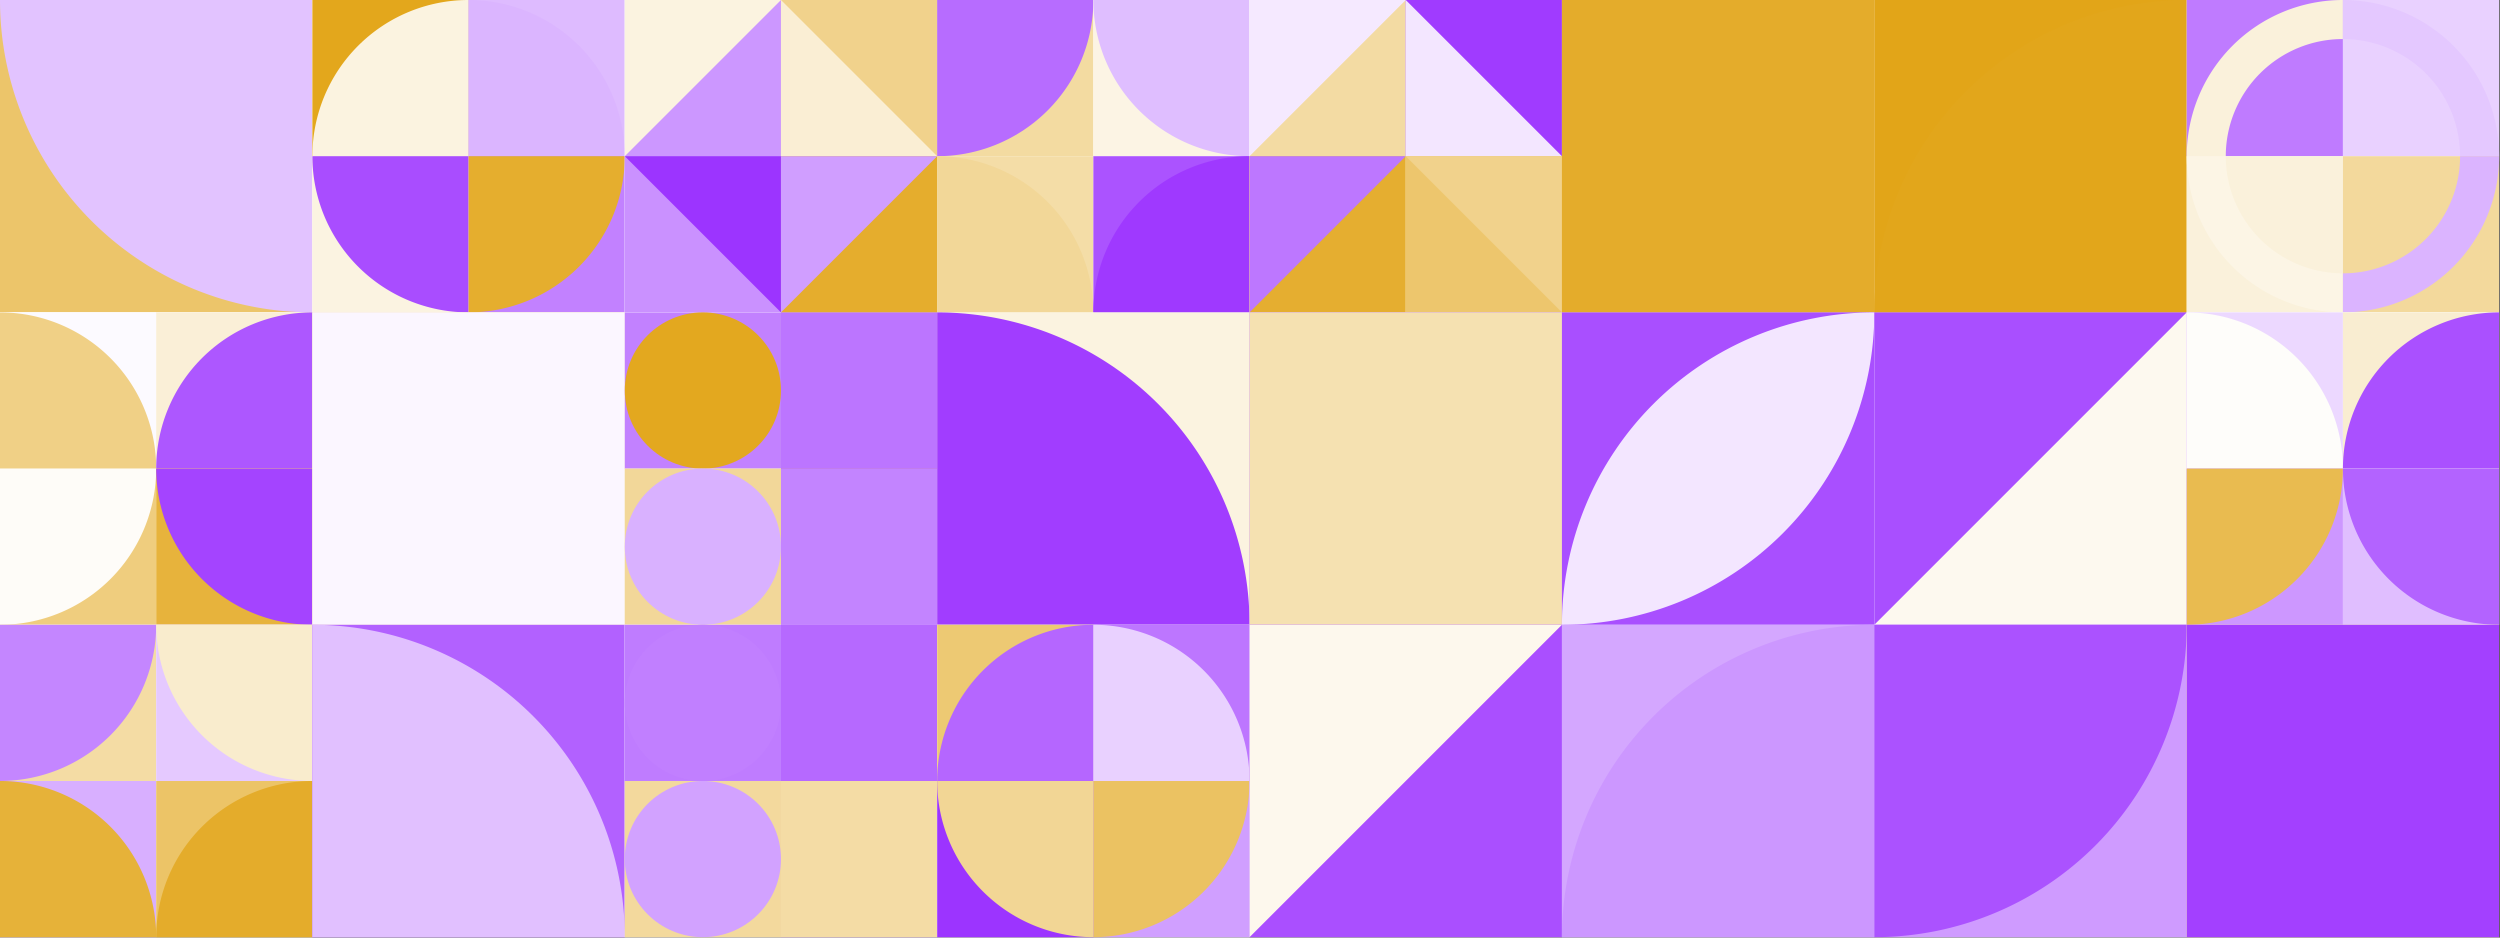 <?xml version="1.0" standalone="no"?><svg xmlns:xlink="http://www.w3.org/1999/xlink" xmlns="http://www.w3.org/2000/svg" viewBox="0 0 1000 375" preserveAspectRatio="xMaxYMax slice"><rect x="0" y="0" width="1000" height="375" fill="#333333" stroke="none"/><g transform="scale(0.702)"><rect x="0" y="0" width="1424" height="534" fill="#ffffff"/><rect x="0" y="0" width="178" height="178" fill="#ecc56a"/><path d="M 0 0 A 178 178 0 0 0 178 178 L 178 0" fill="#e2c3ff"/><rect x="178" y="0" width="178" height="178" fill="#ffffff"/><rect x="178" y="0" width="89" height="89" fill="#e3a71c"/><path d="M 178 89 A 89 89 0 0 1  267 0 L 267 89" fill="#fbf3e0"/><rect x="267" y="0" width="89" height="89" fill="#debbff"/><path d="M 267 0 A 89 89 0 0 1 356 89 L 267 89" fill="#dbb5ff"/><rect x="178" y="89" width="89" height="89" fill="#fbf3e1"/><path d="M 178 89 A 89 89 0 0 0 267 178 L 267 89" fill="#a94dff"/><rect x="267" y="89" width="89" height="89" fill="#c281ff"/><path d="M 267 178 A 89 89 0 0 0 356 89 L 267 89" fill="#e5ae2e"/><rect x="356" y="0" width="178" height="178" fill="#ffffff"/><rect x="356" y="0" width="89" height="89" fill="#fbf3e0"/><polygon points="445,0 445,89 356,89" fill="#cc97ff"/><rect x="445" y="0" width="89" height="89" fill="#f1d28c"/><polygon points="445,0 534,89 445,89" fill="#faeed4"/><rect x="356" y="89" width="89" height="89" fill="#ca91ff"/><polygon points="356,89 445,89 445,178" fill="#9c34ff"/><rect x="445" y="89" width="89" height="89" fill="#e5ad2d"/><polygon points="445,89 534,89 445,178" fill="#d09eff"/><rect x="534" y="0" width="178" height="178" fill="#ffffff"/><rect x="534" y="0" width="89" height="89" fill="#f3dba1"/><path d="M 534 89 A 89 89 0 0 0 623 0 L 534 0" fill="#b76cff"/><rect x="623" y="0" width="89" height="89" fill="#fcf4e4"/><path d="M 623 0 A 89 89 0 0 0 712 89 L 712 0" fill="#dfbeff"/><rect x="534" y="89" width="89" height="89" fill="#f4dda7"/><path d="M 534 89 A 89 89 0 0 1 623 178 L 534 178" fill="#f2d798"/><rect x="623" y="89" width="89" height="89" fill="#ab53ff"/><path d="M 623 178 A 89 89 0 0 1  712 89 L 712 178" fill="#9f39ff"/><rect x="712" y="0" width="178" height="178" fill="#ffffff"/><rect x="712" y="0" width="89" height="89" fill="#f5e9ff"/><polygon points="801,0 801,89 712,89" fill="#f3dba3"/><rect x="801" y="0" width="89" height="89" fill="#a03bff"/><polygon points="801,0 890,89 801,89" fill="#f3e6ff"/><rect x="712" y="89" width="89" height="89" fill="#e5ae30"/><polygon points="712,89 801,89 712,178" fill="#bd77ff"/><rect x="801" y="89" width="89" height="89" fill="#edc66d"/><polygon points="801,89 890,89 890,178" fill="#f1d28c"/><rect x="890" y="0" width="178" height="178" fill="#eabd56"/><rect x="890" y="0" width="178" height="178" fill="#e4ac2b"/><rect x="1068" y="0" width="178" height="178" fill="#e2a518"/><path d="M 1068 178 A 178 178 0 0 1  1246 0 L 1246 178" fill="#e2a61b"/><rect x="1246" y="0" width="178" height="178" fill="#ffffff"/><rect x="1246" y="0" width="89" height="89" fill="#bf7bff"/><path d="M 1246 89 A 89 89 0 0 1 1335 0 L 1335 22.25 A 66.75 66.75 0 0 0 1268.25 89" fill="#faf1db"/><rect x="1335" y="0" width="89" height="89" fill="#e9d1ff"/><path d="M 1335 0 A 89 89 0 0 1 1424 89 L 1401.75 89 A 66.75 66.75 0 0 0 1335 22.25" fill="#e4c8ff"/><rect x="1246" y="89" width="89" height="89" fill="#faf1db"/><path d="M 1246 89 A 89 89 0 0 0 1335 178 L 1335 155.75 A 66.75 66.75 0 0 1 1268.25 89" fill="#fcf5e5"/><rect x="1335" y="89" width="89" height="89" fill="#f3d99c"/><path d="M 1335 178 A 89 89 0 0 0 1424 89 L 1401.75 89 A 66.75 66.75 0 0 1 1335 155.75" fill="#dbb4ff"/><rect x="0" y="178" width="178" height="178" fill="#ffffff"/><rect x="0" y="178" width="89" height="89" fill="#fcfaff"/><path d="M 0 178 A 89 89 0 0 1 89 267 L 0 267" fill="#f0d086"/><rect x="89" y="178" width="89" height="89" fill="#faefd7"/><path d="M 89 267 A 89 89 0 0 1  178 178 L 178 267" fill="#ad57ff"/><rect x="0" y="267" width="89" height="89" fill="#efcd7e"/><path d="M 0 356 A 89 89 0 0 0 89 267 L 0 267" fill="#fefcf8"/><rect x="89" y="267" width="89" height="89" fill="#e7b33c"/><path d="M 89 267 A 89 89 0 0 0 178 356 L 178 267" fill="#a444ff"/><rect x="178" y="178" width="178" height="178" fill="#f6e2b5"/><rect x="178" y="178" width="178" height="178" fill="#fbf6ff"/><rect x="356" y="178" width="178" height="178" fill="#ffffff"/><rect x="356" y="178" width="89" height="89" fill="#c281ff"/><circle cx="400.5" cy="222.5" r="44.5" fill="#e3a81f"/><rect x="445" y="178" width="89" height="89" fill="#e2a518"/><rect x="445" y="178" width="89" height="89" fill="#bc75ff"/><rect x="356" y="267" width="89" height="89" fill="#f2d799"/><circle cx="400.5" cy="311.5" r="44.5" fill="#d9b1ff"/><rect x="445" y="267" width="89" height="89" fill="#a545ff"/><rect x="445" y="267" width="89" height="89" fill="#c384ff"/><rect x="534" y="178" width="178" height="178" fill="#fbf3e0"/><path d="M 534 178 A 178 178 0 0 1 712 356 L 534 356" fill="#a13dff"/><rect x="712" y="178" width="178" height="178" fill="#b86eff"/><rect x="712" y="178" width="178" height="178" fill="#f5e1b1"/><rect x="890" y="178" width="178" height="178" fill="#a94fff"/><path d="M 890 356 A 178 178 0 0 1  1068 178 L 890 356 A 178 178 0 0 0 1068 178" fill="#f3e6ff"/><rect x="1068" y="178" width="178" height="178" fill="#a94fff"/><polygon points="1246,178 1246,356 1068,356" fill="#fdf9ef"/><rect x="1246" y="178" width="178" height="178" fill="#ffffff"/><rect x="1246" y="178" width="89" height="89" fill="#ecd8ff"/><path d="M 1246 178 A 89 89 0 0 1 1335 267 L 1246 267" fill="#fefdfa"/><rect x="1335" y="178" width="89" height="89" fill="#f9edd1"/><path d="M 1335 267 A 89 89 0 0 1  1424 178 L 1424 267" fill="#aa50ff"/><rect x="1246" y="267" width="89" height="89" fill="#cd97ff"/><path d="M 1246 356 A 89 89 0 0 0 1335 267 L 1246 267" fill="#e9bb50"/><rect x="1335" y="267" width="89" height="89" fill="#e0beff"/><path d="M 1335 267 A 89 89 0 0 0 1424 356 L 1424 267" fill="#b363ff"/><rect x="0" y="356" width="178" height="178" fill="#ffffff"/><rect x="0" y="356" width="89" height="89" fill="#f4dca4"/><path d="M 0 445 A 89 89 0 0 0 89 356 L 0 356" fill="#c486ff"/><rect x="89" y="356" width="89" height="89" fill="#e5c9ff"/><path d="M 89 356 A 89 89 0 0 0 178 445 L 178 356" fill="#f9eccd"/><rect x="0" y="445" width="89" height="89" fill="#d8afff"/><path d="M 0 445 A 89 89 0 0 1 89 534 L 0 534" fill="#e6b239"/><rect x="89" y="445" width="89" height="89" fill="#ecc467"/><path d="M 89 534 A 89 89 0 0 1  178 445 L 178 534" fill="#e4ac2b"/><rect x="178" y="356" width="178" height="178" fill="#b261ff"/><path d="M 178 356 A 178 178 0 0 1 356 534 L 178 534" fill="#e1c0ff"/><rect x="356" y="356" width="178" height="178" fill="#ffffff"/><rect x="356" y="356" width="89" height="89" fill="#bf7cff"/><circle cx="400.5" cy="400.5" r="44.5" fill="#c17fff"/><rect x="445" y="356" width="89" height="89" fill="#b96fff"/><rect x="445" y="356" width="89" height="89" fill="#b669ff"/><rect x="356" y="445" width="89" height="89" fill="#f3d99d"/><circle cx="400.5" cy="489.5" r="44.5" fill="#d2a2ff"/><rect x="445" y="445" width="89" height="89" fill="#c07eff"/><rect x="445" y="445" width="89" height="89" fill="#f4dca5"/><rect x="534" y="356" width="178" height="178" fill="#ffffff"/><rect x="534" y="356" width="89" height="89" fill="#edc973"/><path d="M 534 445 A 89 89 0 0 1  623 356 L 623 445" fill="#b566ff"/><rect x="623" y="356" width="89" height="89" fill="#bd76ff"/><path d="M 623 356 A 89 89 0 0 1 712 445 L 623 445" fill="#e9d1ff"/><rect x="534" y="445" width="89" height="89" fill="#9c34ff"/><path d="M 534 445 A 89 89 0 0 0 623 534 L 623 445" fill="#f2d695"/><rect x="623" y="445" width="89" height="89" fill="#d09fff"/><path d="M 623 534 A 89 89 0 0 0 712 445 L 623 445" fill="#ebc262"/><rect x="712" y="356" width="178" height="178" fill="#aa4fff"/><polygon points="712,356 890,356 712,534" fill="#fdf8ed"/><rect x="890" y="356" width="178" height="178" fill="#d4a7ff"/><path d="M 890 534 A 178 178 0 0 1  1068 356 L 1068 534" fill="#cc97ff"/><rect x="1068" y="356" width="178" height="178" fill="#cf9bff"/><path d="M 1068 534 A 178 178 0 0 0 1246 356 L 1068 356" fill="#ab52ff"/><rect x="1246" y="356" width="178" height="178" fill="#f2d594"/><rect x="1246" y="356" width="178" height="178" fill="#a340ff"/></g></svg>